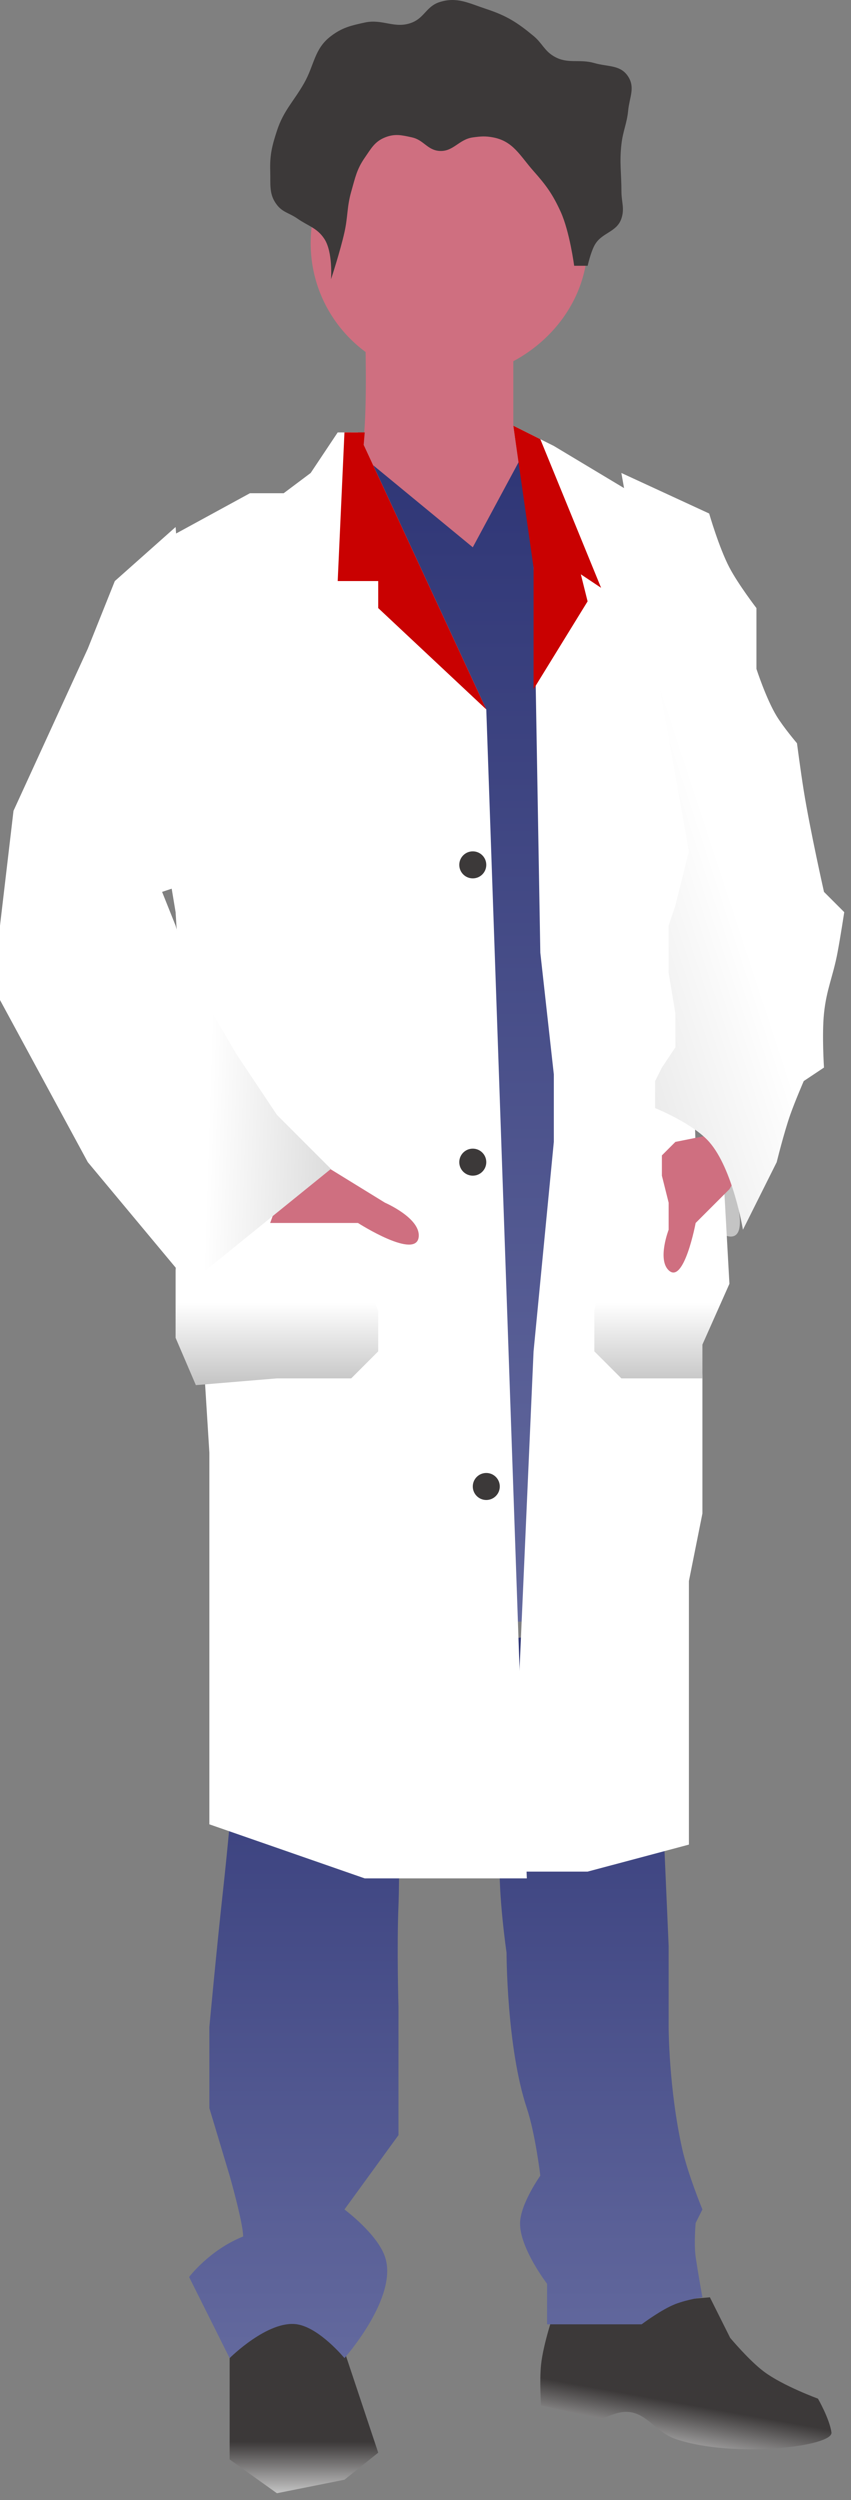 <svg width="250" height="734" viewBox="0 0 250 734" fill="none" xmlns="http://www.w3.org/2000/svg">
<rect x="0" y="0" width="250" height="734" fill="#808080" stroke="none"/>
<g clip-path="url(#clip0)">
<path d="M162.911 678.454L208.546 674.486L214.498 686.389C214.498 686.389 220.036 693.023 224.419 696.308C229.963 700.466 240.292 704.243 240.292 704.243C240.292 704.243 243.655 710.036 244.26 714.162C244.866 718.288 215.537 721.819 198.625 716.146C192.055 713.94 189.629 707.35 182.752 708.211C180.321 708.516 176.8 710.194 176.8 710.194L158.943 706.227C158.943 706.227 158.464 698.946 158.943 694.324C159.6 687.968 162.911 678.454 162.911 678.454Z" fill="url(#paint0_linear)"/>
<path d="M85.317 680.439C76.949 679.974 67.46 692.325 67.46 692.325V722.094L81.349 732.013L101.19 728.045L111.111 720.11L107.143 708.208L101.19 690.353C101.19 690.353 91.555 680.784 85.317 680.439Z" fill="url(#paint1_linear)"/>
<path d="M65.476 555.46C68.21 530.77 71.429 489.995 71.429 489.995L194.444 476.108V525.703L196.429 571.33V583.233V595.135C196.429 595.135 196.429 612.99 200.397 630.844C202.052 638.291 206.349 648.698 206.349 648.698L204.365 652.665C204.365 652.665 203.817 658.751 204.365 662.584C205.058 667.436 206.349 674.487 206.349 674.487C206.349 674.487 202.029 675.082 198.413 676.471C194.322 678.046 188.492 682.422 188.492 682.422H160.714V670.519C160.714 670.519 152.638 660.013 152.778 652.665C152.885 647.027 158.73 638.779 158.73 638.779C158.73 638.779 157.261 626.436 154.762 618.941C148.81 601.087 148.81 573.314 148.81 573.314C148.81 573.314 146.331 556.376 146.825 545.541C147.679 526.822 154.762 497.93 154.762 497.93H125L117.063 533.638C117.063 533.638 117.448 550.012 117.063 559.427C116.554 571.909 117.063 589.184 117.063 589.184V626.876L101.19 648.698C101.19 648.698 110.793 655.823 113.095 662.584C117.129 674.431 101.19 692.341 101.19 692.341C101.19 692.341 93.886 683.461 87.302 682.422C78.744 681.073 67.46 692.341 67.46 692.341L55.556 668.535C55.556 668.535 61.508 660.6 71.429 656.633C71.429 652.665 67.46 638.779 67.46 638.779L61.508 618.941V595.135C61.508 595.135 63.667 571.794 65.476 555.46Z" fill="url(#paint2_linear)"/>
<path d="M172.619 71.416C172.619 93.328 152.868 111.092 130.952 111.092C109.037 111.092 91.27 93.328 91.27 71.416C91.27 49.504 109.037 31.74 130.952 31.74C152.868 31.74 172.619 49.504 172.619 71.416Z" fill="#CF6F80"/>
<path d="M107.143 93.238L150.794 91.254V124.978L158.73 174.573L103.175 156.719C103.175 156.719 106.38 137.567 107.143 124.978C107.894 112.581 107.143 93.238 107.143 93.238Z" fill="#CF6F80"/>
<path d="M138.889 160.686L105.159 132.913L117.064 476.108H164.683L188.492 156.718L152.778 134.897L138.889 160.686Z" fill="url(#paint3_linear)"/>
<path d="M156.746 164.654L150.794 124.979L162.698 130.93L202.381 154.735L212.302 164.654L216.27 174.573L202.381 269.795L206.349 404.692V444.368L202.381 464.206V541.573L172.619 549.508H150.794V531.654L156.746 396.757L162.698 335.26V315.422L158.73 279.714L156.746 164.654Z" fill="white"/>
<path d="M142.857 208.297L105.159 126.962H99.206L91.27 138.865L83.333 144.816H73.413L51.587 156.719L35.714 172.589L51.587 267.811L61.508 426.513V535.621L107.143 551.492H154.762L142.857 208.297Z" fill="white"/>
<path d="M172.64 78.033H168.672C168.672 78.033 167.356 67.975 164.703 62.163C162.384 57.08 160.478 54.437 156.767 50.26C152.748 45.736 150.808 41.47 144.862 40.341C142.578 39.908 141.213 40.027 138.91 40.341C134.776 40.905 133.148 44.655 128.989 44.309C125.536 44.021 124.436 41.093 121.053 40.341L120.921 40.312C117.967 39.655 115.952 39.207 113.116 40.341C110.064 41.562 109.04 43.593 107.164 46.292C104.783 49.718 104.346 52.201 103.196 56.211C101.896 60.741 102.225 63.512 101.211 68.114C99.999 73.622 97.243 82.001 97.243 82.001C97.243 82.001 97.863 74.026 95.259 70.098C93.119 66.869 90.496 66.37 87.323 64.146C85.035 62.544 83.086 62.384 81.37 60.179C78.945 57.061 79.513 54.209 79.386 50.26C79.234 45.55 79.901 42.835 81.37 38.357C83.318 32.423 86.207 29.894 89.307 24.471C92.406 19.048 92.258 14.348 97.243 10.584C100.573 8.07 103.088 7.508 107.164 6.617C112.463 5.458 116.01 8.614 121.053 6.617C124.655 5.19 125.314 1.89 128.989 0.665C134.187 -1.067 137.674 0.936 142.878 2.649C148.812 4.602 151.964 6.59 156.767 10.584C159.294 12.686 159.887 14.867 162.719 16.536C166.78 18.927 170.094 17.22 174.624 18.52C178.635 19.67 182.293 18.975 184.545 22.487C186.636 25.748 184.923 28.551 184.545 32.406C184.159 36.337 183.011 38.4 182.561 42.325C181.942 47.713 182.561 50.788 182.561 56.211C182.561 59.31 183.541 61.207 182.561 64.146C181.175 68.304 176.675 68.208 174.624 72.082C173.478 74.247 172.64 78.033 172.64 78.033Z" fill="#3C3939"/>
<path d="M172.619 176.557L156.746 202.346V166.638L150.794 124.979L158.73 128.946L176.587 172.589L170.635 168.622L172.619 176.557Z" fill="#C90101"/>
<path d="M53.571 345.179L93.254 341.211L111.111 384.854V396.757L103.175 404.692H81.349L57.54 406.676L51.587 392.789V372.951L53.571 345.179Z" fill="url(#paint4_linear)"/>
<path d="M210.317 351.13L214.286 345.179C214.286 345.179 221.217 363.803 214.286 363.033C209.355 362.485 206.349 353.114 206.349 353.114L210.317 351.13Z" fill="#C4C4C4"/>
<path d="M212.302 341.211H182.54L174.603 384.854V396.757L182.54 404.692H204.365H206.349V394.773L214.286 376.919L212.302 341.211Z" fill="url(#paint5_linear)"/>
<path d="M198.413 335.259L208.333 333.275L220.238 339.227L214.286 349.146L208.333 355.097L204.365 359.065C204.365 359.065 200.939 377.273 196.429 372.951C193.072 369.735 196.429 361.048 196.429 361.048V353.113L194.444 345.178V339.227L198.413 335.259Z" fill="#CF6F80"/>
<path d="M208.333 150.768L182.54 138.865L202.381 249.957L198.413 265.827L196.429 271.779V285.665L198.413 297.568V307.487L194.444 313.438L192.46 317.406V325.341C192.46 325.341 203.498 329.778 208.333 335.26C215.304 343.163 218.254 361.049 218.254 361.049L228.175 341.211C228.175 341.211 230.277 332.647 232.143 327.325C233.523 323.387 236.111 317.406 236.111 317.406L242.063 313.438C242.063 313.438 241.435 303.734 242.063 297.568C242.788 290.462 244.708 286.732 246.032 279.714C246.905 275.083 248.016 267.811 248.016 267.811L242.063 261.86C242.063 261.86 237.993 243.804 236.111 232.103C235.241 226.694 234.127 218.217 234.127 218.217C234.127 218.217 230.196 213.586 228.175 210.281C225.095 205.249 222.222 196.395 222.222 196.395V178.541C222.222 178.541 216.881 171.585 214.286 166.638C211.21 160.777 208.333 150.768 208.333 150.768Z" fill="url(#paint6_linear)"/>
<path d="M113.095 353.113L87.302 337.243L79.365 359.065H105.159C105.159 359.065 122.468 370.154 123.016 363.032C123.436 357.571 113.095 353.113 113.095 353.113Z" fill="#CF6F80"/>
<path d="M59.524 257.892L51.587 154.735L33.73 170.606L25.794 190.443L3.968 238.054L0 271.779V293.6L25.794 341.211L55.556 376.919L97.222 343.195L81.349 327.325L69.444 309.47L55.556 285.665L51.587 271.779L47.619 261.86L59.524 257.892Z" fill="url(#paint7_linear)"/>
<path d="M111.111 178.532L142.857 208.29L106.84 130.583L107.143 126.962L101.19 126.954L99.206 170.597H111.111V178.532Z" fill="#C90101"/>
<path d="M138.889 257.892C141.081 257.892 142.857 256.116 142.857 253.925C142.857 251.733 141.081 249.957 138.889 249.957C136.697 249.957 134.921 251.733 134.921 253.925C134.921 256.116 136.697 257.892 138.889 257.892Z" fill="#3C3939"/>
<path d="M138.889 345.178C141.081 345.178 142.857 343.402 142.857 341.211C142.857 339.02 141.081 337.243 138.889 337.243C136.697 337.243 134.921 339.02 134.921 341.211C134.921 343.402 136.697 345.178 138.889 345.178Z" fill="#3C3939"/>
<path d="M142.857 440.4C145.049 440.4 146.825 438.624 146.825 436.432C146.825 434.241 145.049 432.465 142.857 432.465C140.666 432.465 138.889 434.241 138.889 436.432C138.889 438.624 140.666 440.4 142.857 440.4Z" fill="#3C3939"/>
</g>
<defs>
<linearGradient id="paint0_linear" x1="200.609" y1="642.746" x2="186.725" y2="720.114" gradientUnits="userSpaceOnUse">
<stop offset="0.788" stop-color="#3C3939"/>
<stop offset="1" stop-color="#C4C4C4"/>
</linearGradient>
<linearGradient id="paint1_linear" x1="89.286" y1="682.434" x2="89.286" y2="732.029" gradientUnits="userSpaceOnUse">
<stop offset="0.696" stop-color="#3C3939"/>
<stop offset="1" stop-color="#C4C4C4"/>
</linearGradient>
<linearGradient id="paint2_linear" x1="130.952" y1="476.108" x2="130.952" y2="692.341" gradientUnits="userSpaceOnUse">
<stop stop-color="#2F3676"/>
<stop offset="1" stop-color="#63699E"/>
</linearGradient>
<linearGradient id="paint3_linear" x1="146.825" y1="132.913" x2="146.825" y2="476.108" gradientUnits="userSpaceOnUse">
<stop stop-color="#2F3676"/>
<stop offset="1" stop-color="#63699E"/>
</linearGradient>
<linearGradient id="paint4_linear" x1="81.349" y1="341.211" x2="81.349" y2="406.676" gradientUnits="userSpaceOnUse">
<stop offset="0.63" stop-color="white"/>
<stop offset="1" stop-color="#C4C4C4"/>
</linearGradient>
<linearGradient id="paint5_linear" x1="204.365" y1="341.211" x2="204.365" y2="406.676" gradientUnits="userSpaceOnUse">
<stop offset="0.63" stop-color="white"/>
<stop offset="1" stop-color="#C4C4C4"/>
</linearGradient>
<linearGradient id="paint6_linear" x1="327.381" y1="168.622" x2="79.373" y2="249.983" gradientUnits="userSpaceOnUse">
<stop offset="0.522" stop-color="white"/>
<stop offset="1" stop-color="#C4C4C4"/>
</linearGradient>
<linearGradient id="paint7_linear" x1="53.571" y1="212.265" x2="236.111" y2="218.218" gradientUnits="userSpaceOnUse">
<stop offset="0.062" stop-color="white"/>
<stop offset="0.403" stop-color="#C4C4C4"/>
</linearGradient>
<clipPath id="clip0">
<rect width="250" height="734" fill="white"/>
</clipPath>
</defs>
</svg>
